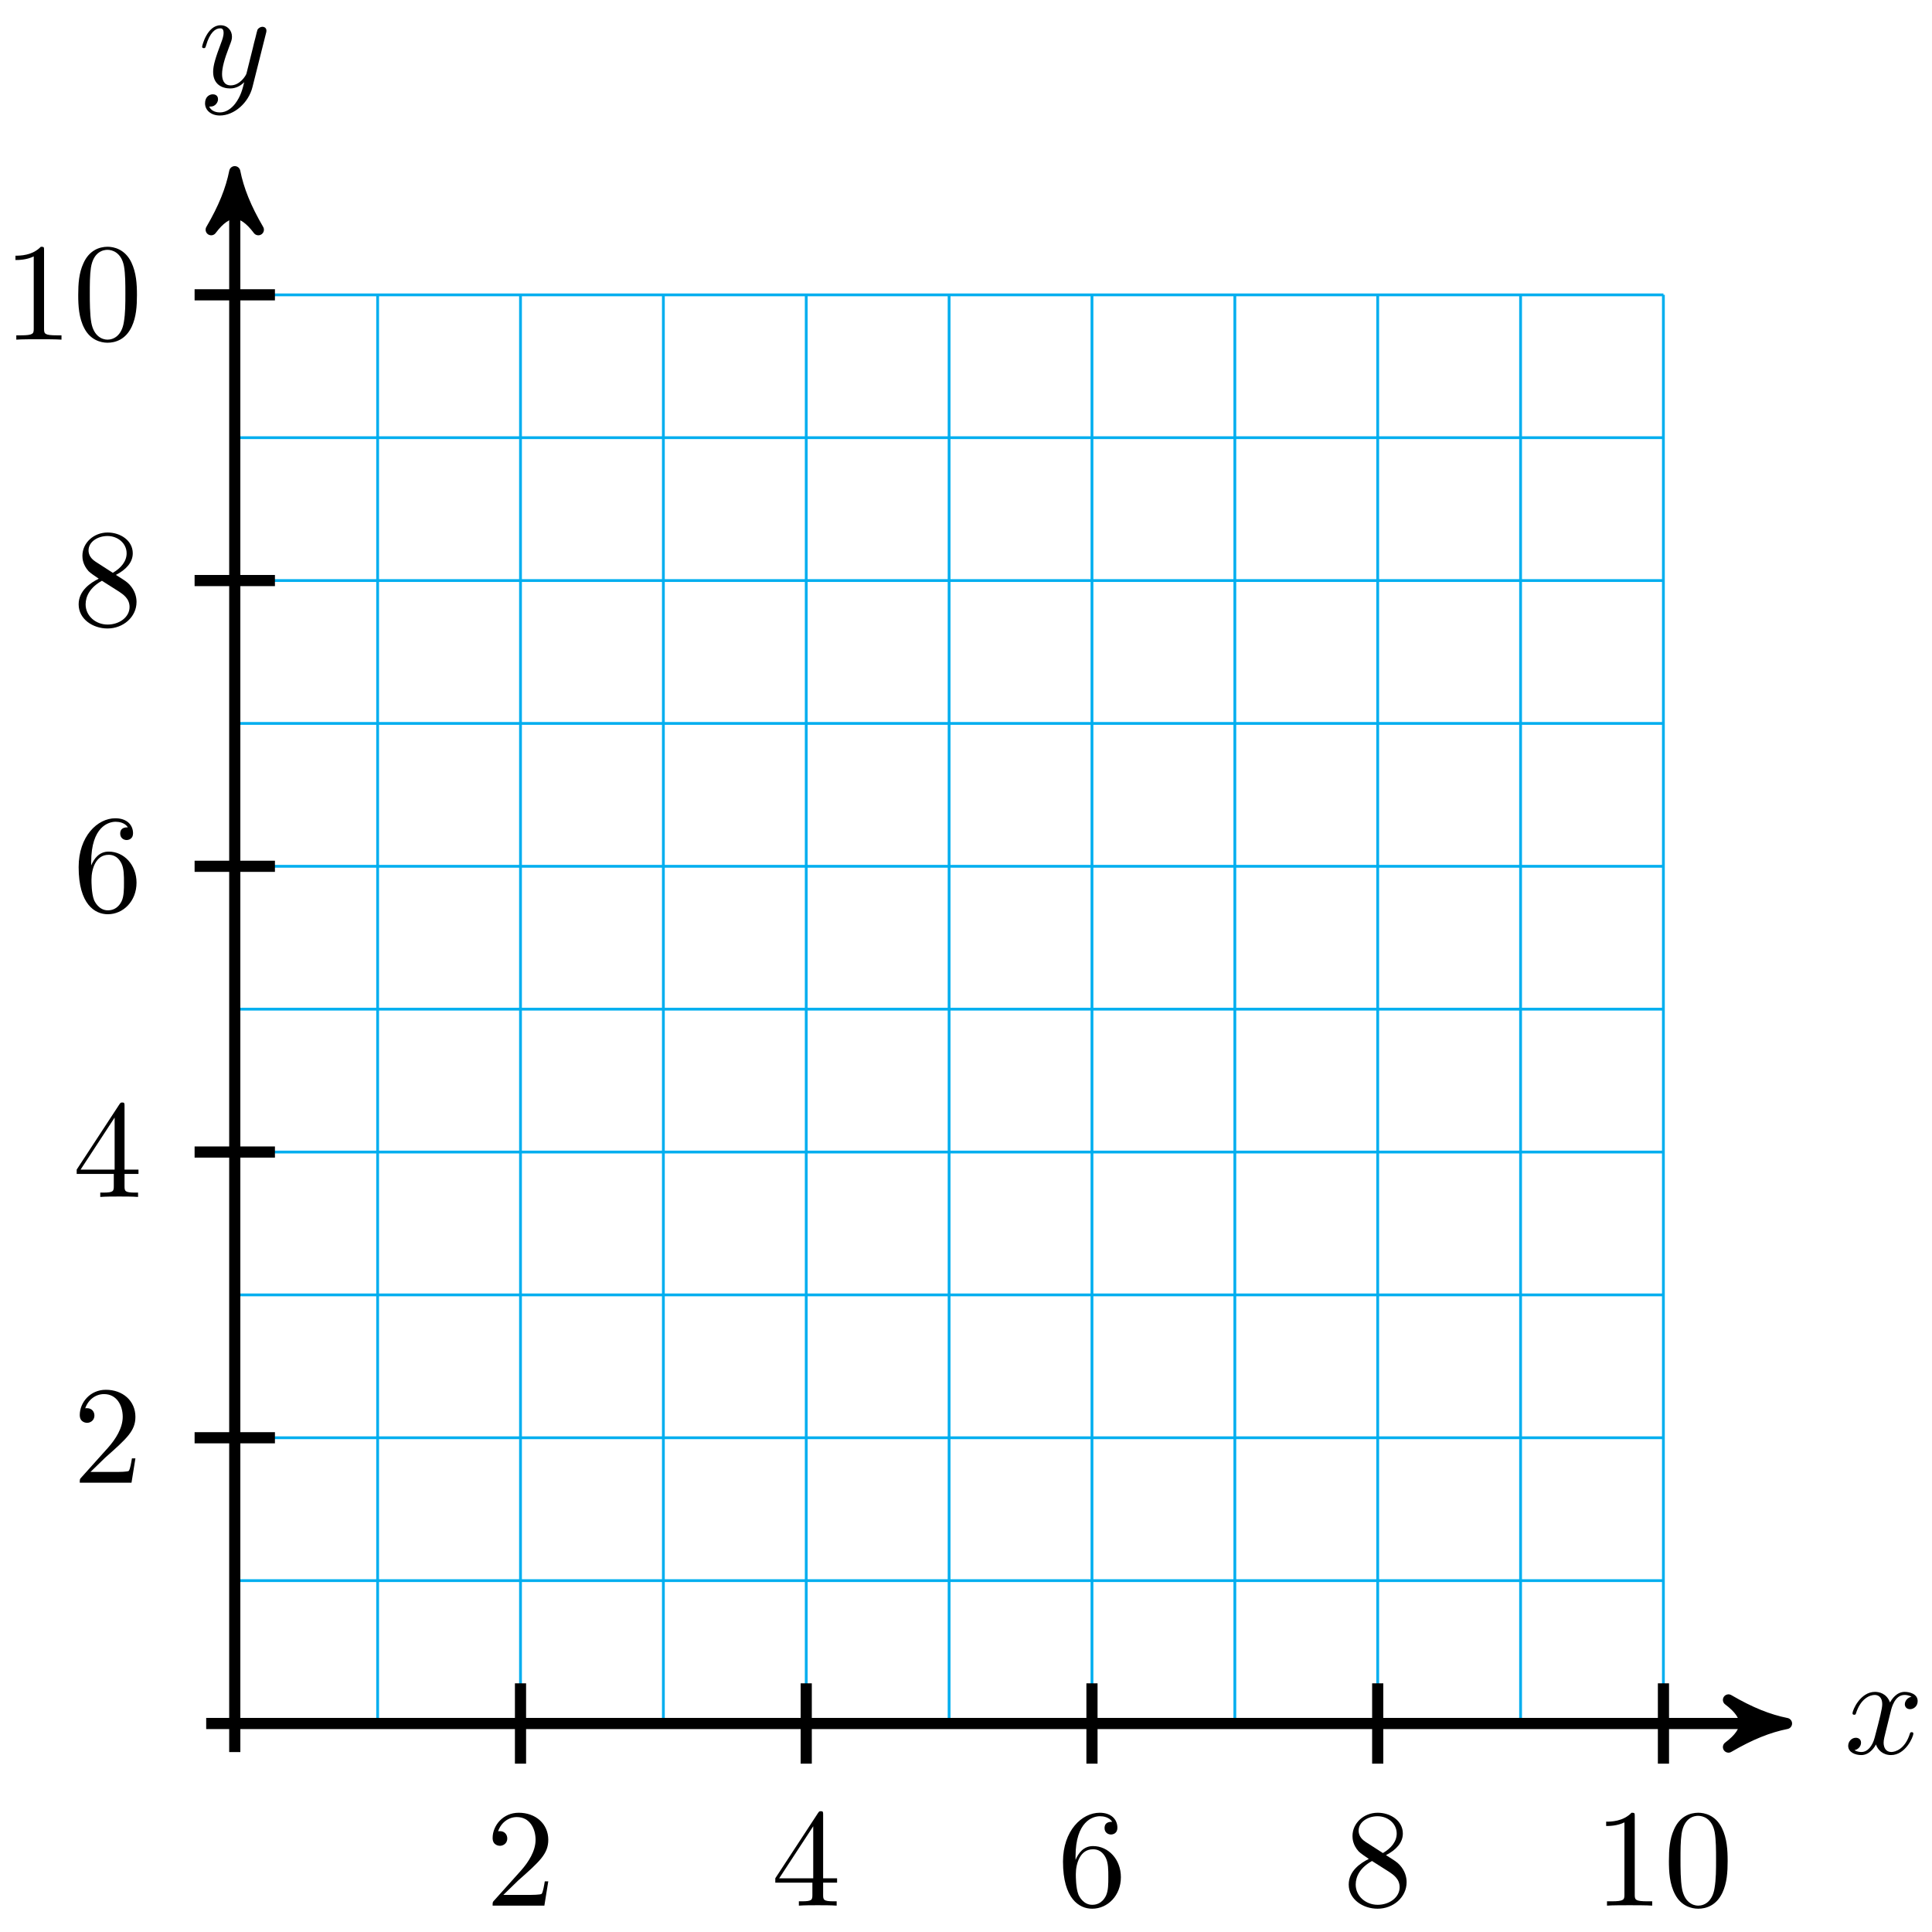 <svg xmlns="http://www.w3.org/2000/svg" xmlns:xlink="http://www.w3.org/1999/xlink" version="1.1" width="138" height="138" viewBox="0 0 138 138">
<defs>
<path id="font_1_1" d="M.334 .302C.34 .328 .363 .42 .433 .42 .438 .42 .462 .42 .483 .407 .455 .402 .435 .377 .435 .353 .435 .337 .446 .318 .473 .318 .495 .318 .527 .336 .527 .376 .527 .428 .468 .442 .434 .442 .376 .442 .341 .389 .329 .366 .304 .432 .25 .442 .221 .442 .117 .442 .06 .313 .06 .288 .06 .278 .07 .278 .072 .278 .08 .278 .083 .28 .085 .289 .119 .395 .185 .42 .219 .42 .238 .42 .273 .411 .273 .353 .273 .322 .256 .255 .219 .115 .203 .053 .168 .011 .124 .011 .118 .011 .095 .011 .074 .024 .099 .029 .121 .05 .121 .078 .121 .105 .099 .113 .084 .113 .054 .113 .029 .087 .029 .055 .029 .009 .079-.011 .123-.011 .189-.011 .225 .059 .228 .065 .24 .028 .276-.011 .336-.011 .439-.011 .496 .118 .496 .143 .496 .153 .487 .153 .484 .153 .475 .153 .473 .149 .471 .142 .438 .035 .37 .011 .338 .011 .299 .011 .283 .043 .283 .077 .283 .099 .289 .121 .3 .165L.334 .302Z"/>
<path id="font_1_2" d="M.486 .381C.49 .395 .49 .397 .49 .404 .49 .422 .476 .431 .461 .431 .451 .431 .435 .425 .426 .41 .424 .405 .416 .374 .412 .356 .405 .33 .398 .303 .392 .276L.347 .096C.343 .081 .3 .011 .234 .011 .183 .011 .172 .055 .172 .092 .172 .138 .189 .2 .223 .288 .239 .329 .243 .34 .243 .36 .243 .405 .211 .442 .161 .442 .066 .442 .029 .297 .029 .288 .029 .278 .039 .278 .041 .278 .051 .278 .052 .28 .057 .296 .084 .39 .124 .42 .158 .42 .166 .42 .183 .42 .183 .388 .183 .363 .173 .337 .166 .318 .126 .212 .108 .155 .108 .108 .108 .019 .171-.011 .23-.011 .269-.011 .303 .006 .331 .034 .318-.018 .306-.067 .266-.12 .24-.154 .202-.183 .156-.183 .142-.183 .097-.18 .08-.141 .096-.141 .109-.141 .123-.129 .133-.12 .143-.107 .143-.088 .143-.057 .116-.053 .106-.053 .083-.053 .05-.069 .05-.118 .05-.168 .094-.205 .156-.205 .259-.205 .362-.114 .39-.001L.486 .381Z"/>
<path id="font_2_3" d="M.127 .077 .233 .18C.389 .318 .449 .372 .449 .472 .449 .586 .359 .666 .237 .666 .124 .666 .05 .574 .05 .485 .05 .429 .1 .429 .103 .429 .12 .429 .155 .441 .155 .482 .155 .508 .137 .534 .102 .534 .094 .534 .092 .534 .089 .533 .112 .598 .166 .635 .224 .635 .315 .635 .358 .554 .358 .472 .358 .392 .308 .313 .253 .251L.061 .037C.05 .026 .05 .024 .05 0H.421L.449 .174H.424C.419 .144 .412 .1 .402 .085 .395 .077 .329 .077 .307 .077H.127Z"/>
<path id="font_2_4" d="M.294 .165V.078C.294 .042 .292 .031 .218 .031H.197V0C.238 .003 .29 .003 .332 .003 .374 .003 .427 .003 .468 0V.031H.447C.373 .031 .371 .042 .371 .078V.165H.471V.196H.371V.651C.371 .671 .371 .677 .355 .677 .346 .677 .343 .677 .335 .665L.028 .196V.165H.294M.3 .196H.056L.3 .569V.196Z"/>
<path id="font_2_5" d="M.132 .328V.352C.132 .605 .256 .641 .307 .641 .331 .641 .373 .635 .395 .601 .38 .601 .34 .601 .34 .556 .34 .525 .364 .51 .386 .51 .402 .51 .432 .519 .432 .558 .432 .618 .388 .666 .305 .666 .177 .666 .042 .537 .042 .316 .042 .049 .158-.022 .251-.022 .362-.022 .457 .072 .457 .204 .457 .331 .368 .427 .257 .427 .189 .427 .152 .376 .132 .328M.251 .006C.188 .006 .158 .066 .152 .081 .134 .128 .134 .208 .134 .226 .134 .304 .166 .404 .256 .404 .272 .404 .318 .404 .349 .342 .367 .305 .367 .254 .367 .205 .367 .157 .367 .107 .35 .071 .32 .011 .274 .006 .251 .006Z"/>
<path id="font_2_6" d="M.163 .457C.117 .487 .113 .521 .113 .538 .113 .599 .178 .641 .249 .641 .322 .641 .386 .589 .386 .517 .386 .46 .347 .412 .287 .377L.163 .457M.309 .362C.381 .399 .43 .451 .43 .517 .43 .609 .341 .666 .25 .666 .15 .666 .069 .592 .069 .499 .069 .481 .071 .436 .113 .389 .124 .377 .161 .352 .186 .335 .128 .306 .042 .25 .042 .151 .042 .045 .144-.022 .249-.022 .362-.022 .457 .061 .457 .168 .457 .204 .446 .249 .408 .291 .389 .312 .373 .322 .309 .362M.209 .32 .332 .242C.36 .223 .407 .193 .407 .132 .407 .058 .332 .006 .25 .006 .164 .006 .092 .068 .092 .151 .092 .209 .124 .273 .209 .32Z"/>
<path id="font_2_2" d="M.294 .64C.294 .664 .294 .666 .271 .666 .209 .602 .121 .602 .089 .602V.571C.109 .571 .168 .571 .22 .597V.079C.22 .043 .217 .031 .127 .031H.095V0C.13 .003 .217 .003 .257 .003 .297 .003 .384 .003 .419 0V.031H.387C.297 .031 .294 .042 .294 .079V.64Z"/>
<path id="font_2_1" d="M.46 .32C.46 .4 .455 .48 .42 .554 .374 .65 .292 .666 .25 .666 .19 .666 .117 .64 .076 .547 .044 .478 .039 .4 .039 .32 .039 .245 .043 .155 .084 .079 .127-.002 .2-.022 .249-.022 .303-.022 .379-.001 .423 .094 .455 .163 .46 .241 .46 .32M.249-0C.21-0 .151 .025 .133 .121 .122 .181 .122 .273 .122 .332 .122 .396 .122 .462 .13 .516 .149 .635 .224 .644 .249 .644 .282 .644 .348 .626 .367 .527 .377 .471 .377 .395 .377 .332 .377 .257 .377 .189 .366 .125 .351 .03 .294-0 .249-0Z"/>
</defs>
<path transform="matrix(1,0,0,-1,16.769,123.107)" stroke-width=".199" stroke-linecap="butt" stroke-miterlimit="10" stroke-linejoin="miter" fill="none" stroke="#00aeef" d="M0 0H102.049M0 10.205H102.049M0 20.41H102.049M0 30.615H102.049M0 40.819H102.049M0 51.024H102.049M0 61.229H102.049M0 71.434H102.049M0 81.639H102.049M0 91.844H102.049M0 102.045H102.049M0 0V102.049M10.205 0V102.049M20.41 0V102.049M30.615 0V102.049M40.819 0V102.049M51.024 0V102.049M61.229 0V102.049M71.434 0V102.049M81.639 0V102.049M91.844 0V102.049M102.045 0V102.049M102.049 102.049"/>
<path transform="matrix(1,0,0,-1,16.769,123.107)" stroke-width=".797" stroke-linecap="butt" stroke-miterlimit="10" stroke-linejoin="miter" fill="none" stroke="#000000" d="M-2.041 0H109.798"/>
<path transform="matrix(1,0,0,-1,126.571,123.107)" d="M1.036 0C-.259 .259-1.554 .777-3.108 1.684-1.554 .518-1.554-.518-3.108-1.684-1.554-.777-.259-.259 1.036 0Z"/>
<path transform="matrix(1,0,0,-1,126.571,123.107)" stroke-width=".797" stroke-linecap="butt" stroke-linejoin="round" fill="none" stroke="#000000" d="M1.036 0C-.259 .259-1.554 .777-3.108 1.684-1.554 .518-1.554-.518-3.108-1.684-1.554-.777-.259-.259 1.036 0Z"/>
<use data-text="x" xlink:href="#font_1_1" transform="matrix(9.963,0,0,-9.963,131.725,125.252)"/>
<path transform="matrix(1,0,0,-1,16.769,123.107)" stroke-width=".797" stroke-linecap="butt" stroke-miterlimit="10" stroke-linejoin="miter" fill="none" stroke="#000000" d="M0-2.041V109.798"/>
<path transform="matrix(0,-1,-1,-0,16.769,13.3)" d="M1.036 0C-.259 .259-1.554 .777-3.108 1.684-1.554 .518-1.554-.518-3.108-1.684-1.554-.777-.259-.259 1.036 0Z"/>
<path transform="matrix(0,-1,-1,-0,16.769,13.3)" stroke-width=".797" stroke-linecap="butt" stroke-linejoin="round" fill="none" stroke="#000000" d="M1.036 0C-.259 .259-1.554 .777-3.108 1.684-1.554 .518-1.554-.518-3.108-1.684-1.554-.777-.259-.259 1.036 0Z"/>
<use data-text="y" xlink:href="#font_1_2" transform="matrix(9.963,0,0,-9.963,14.148,6.208)"/>
<path transform="matrix(1,0,0,-1,16.769,123.107)" stroke-width=".797" stroke-linecap="butt" stroke-miterlimit="10" stroke-linejoin="miter" fill="none" stroke="#000000" d="M20.41 2.869V-2.869"/>
<use data-text="2" xlink:href="#font_2_3" transform="matrix(9.963,0,0,-9.963,34.689,136.117)"/>
<path transform="matrix(1,0,0,-1,16.769,123.107)" stroke-width=".797" stroke-linecap="butt" stroke-miterlimit="10" stroke-linejoin="miter" fill="none" stroke="#000000" d="M40.819 2.869V-2.869"/>
<use data-text="4" xlink:href="#font_2_4" transform="matrix(9.963,0,0,-9.963,55.099,136.117)"/>
<path transform="matrix(1,0,0,-1,16.769,123.107)" stroke-width=".797" stroke-linecap="butt" stroke-miterlimit="10" stroke-linejoin="miter" fill="none" stroke="#000000" d="M61.229 2.869V-2.869"/>
<use data-text="6" xlink:href="#font_2_5" transform="matrix(9.963,0,0,-9.963,75.51,136.117)"/>
<path transform="matrix(1,0,0,-1,16.769,123.107)" stroke-width=".797" stroke-linecap="butt" stroke-miterlimit="10" stroke-linejoin="miter" fill="none" stroke="#000000" d="M81.639 2.869V-2.869"/>
<use data-text="8" xlink:href="#font_2_6" transform="matrix(9.963,0,0,-9.963,95.919,136.117)"/>
<path transform="matrix(1,0,0,-1,16.769,123.107)" stroke-width=".797" stroke-linecap="butt" stroke-miterlimit="10" stroke-linejoin="miter" fill="none" stroke="#000000" d="M102.049 2.869V-2.869"/>
<use data-text="1" xlink:href="#font_2_2" transform="matrix(9.963,0,0,-9.963,113.839,136.117)"/>
<use data-text="0" xlink:href="#font_2_1" transform="matrix(9.963,0,0,-9.963,118.82,136.117)"/>
<path transform="matrix(1,0,0,-1,16.769,123.107)" stroke-width=".797" stroke-linecap="butt" stroke-miterlimit="10" stroke-linejoin="miter" fill="none" stroke="#000000" d="M2.869 20.41H-2.869"/>
<use data-text="2" xlink:href="#font_2_3" transform="matrix(9.963,0,0,-9.963,5.199,105.905)"/>
<path transform="matrix(1,0,0,-1,16.769,123.107)" stroke-width=".797" stroke-linecap="butt" stroke-miterlimit="10" stroke-linejoin="miter" fill="none" stroke="#000000" d="M2.869 40.819H-2.869"/>
<use data-text="4" xlink:href="#font_2_4" transform="matrix(9.963,0,0,-9.963,5.199,85.495)"/>
<path transform="matrix(1,0,0,-1,16.769,123.107)" stroke-width=".797" stroke-linecap="butt" stroke-miterlimit="10" stroke-linejoin="miter" fill="none" stroke="#000000" d="M2.869 61.229H-2.869"/>
<use data-text="6" xlink:href="#font_2_5" transform="matrix(9.963,0,0,-9.963,5.199,65.083)"/>
<path transform="matrix(1,0,0,-1,16.769,123.107)" stroke-width=".797" stroke-linecap="butt" stroke-miterlimit="10" stroke-linejoin="miter" fill="none" stroke="#000000" d="M2.869 81.639H-2.869"/>
<use data-text="8" xlink:href="#font_2_6" transform="matrix(9.963,0,0,-9.963,5.199,44.672)"/>
<path transform="matrix(1,0,0,-1,16.769,123.107)" stroke-width=".797" stroke-linecap="butt" stroke-miterlimit="10" stroke-linejoin="miter" fill="none" stroke="#000000" d="M2.869 102.049H-2.869"/>
<use data-text="1" xlink:href="#font_2_2" transform="matrix(9.963,0,0,-9.963,.218,24.261)"/>
<use data-text="0" xlink:href="#font_2_1" transform="matrix(9.963,0,0,-9.963,5.199,24.261)"/>
</svg>
